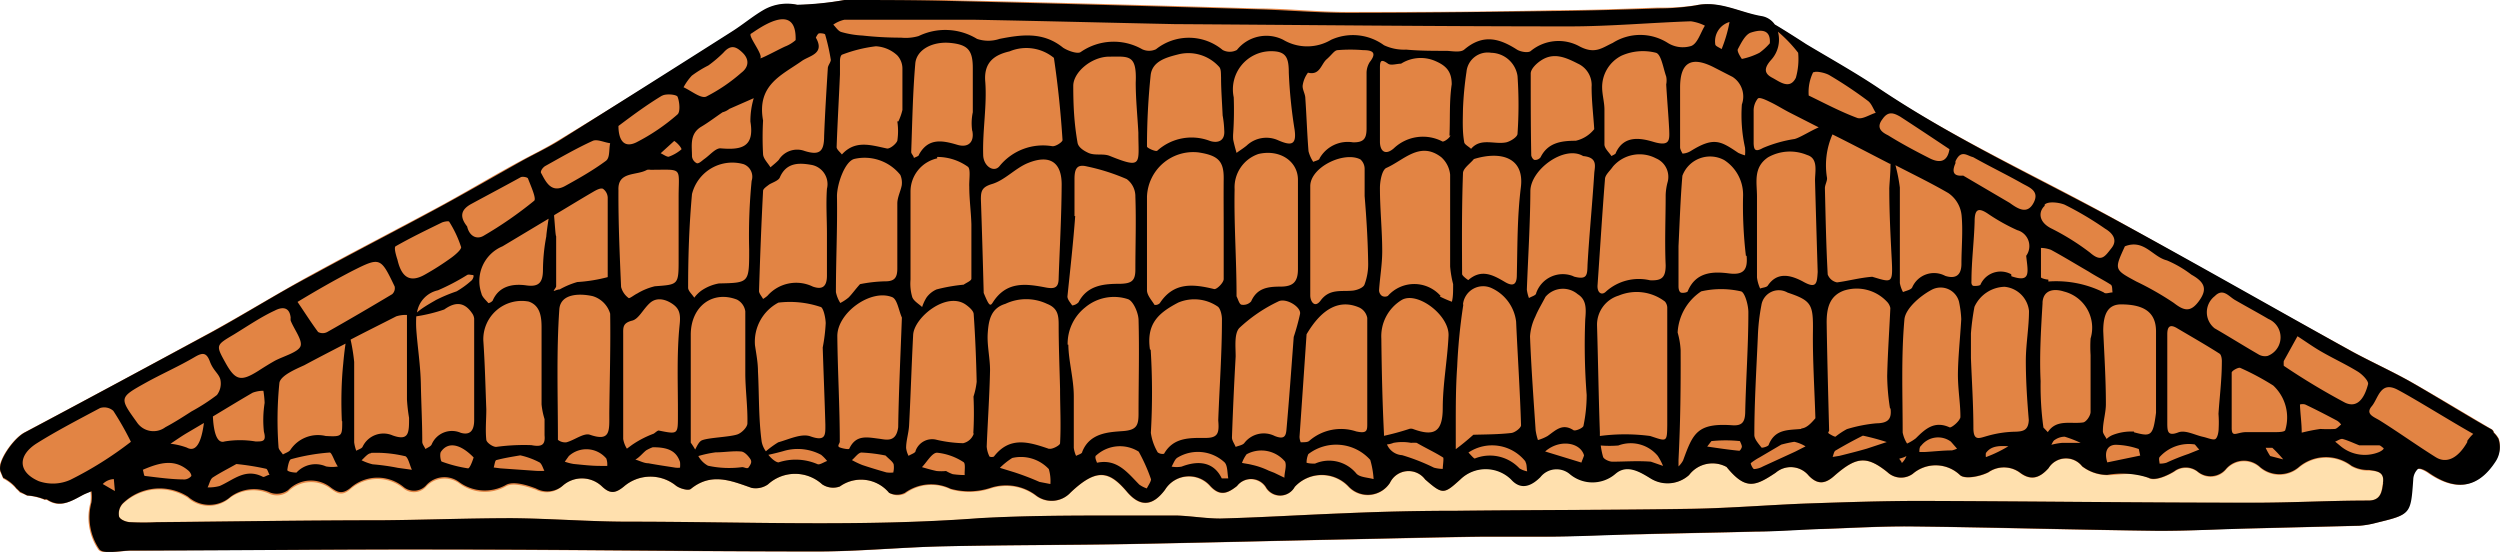 <svg xmlns="http://www.w3.org/2000/svg" viewBox="0 0 142.09 31.37"><defs><style>.cls-1{fill:#e28444;}.cls-2{fill:#ffe0ae;}</style></defs><g id="Layer_2" data-name="Layer 2"><g id="roof-1-front"><path id="fill3" class="cls-1" d="M141.8,26.22c-1,1.55-2.27,1.73-3.82.65-.18-.12-.47-.27-.61-.2a.79.79,0,0,0-.27.59c-.14,2-.13,2-2.08,2.46a5.3,5.3,0,0,1-1,.17l-6.08.15c-1.77,0-3.55.16-5.33.13-4.66-.05-9.31-.18-14-.25-1.68,0-3.37.09-5,.15-1.29,0-2.58.12-3.87.15-2.17.06-4.35.1-6.52.15-1.81,0-3.62.11-5.43.14-1.25,0-2.48,0-3.73,0l-7,.14c-4.32.09-8.64.2-13,.28-3.49.06-7,.05-10.47.12-2.4.06-4.81.3-7.21.3-7,0-14.08-.1-21.11-.11-5.82,0-11.62,0-17.43.06H7.48c-.66,0-1.65.25-1.89-.06a3.24,3.24,0,0,1-.45-2.67,2.66,2.66,0,0,0,0-.63,4.27,4.27,0,0,0-.53.24c-.62.34-1.23.71-1.95.23,0,0-.07,0-.13,0a2.88,2.88,0,0,0-1-.24l-.18-.09L1.13,28a1.25,1.25,0,0,0-.23-.23s0-.06-.06-.08a2.41,2.41,0,0,0-.66-.49L0,26.78c-.2-.5.72-1.85,1.38-2.2C5,22.67,8.52,20.77,12.06,18.84c1.9-1.05,3.74-2.18,5.63-3.22,2.39-1.31,4.82-2.56,7.22-3.85C26.48,10.92,28,10,29.6,9.14c.72-.39,1.47-.75,2.16-1.18q4.95-3,9.85-6.14c.64-.39,1.22-.89,1.87-1.26A2.67,2.67,0,0,1,45.34.29,18,18,0,0,0,48,0c1.92,0,3.85,0,5.77,0q8.86.21,17.72.48c1.7,0,3.39.2,5.09.2,3.88,0,7.77,0,11.66-.1,2,0,4-.08,6-.15A12.67,12.67,0,0,0,96.38.3c1.35-.26,2.53.42,3.78.66a1.12,1.12,0,0,1,.71.45c.54.32,1.7,1.07,1.79,1.13,1.37.82,2.77,1.61,4.1,2.49,4.34,2.89,9.09,5,13.64,7.54s8.88,5,13.32,7.42c1,.54,2,1,3,1.54s4,2.34,4.92,2.88a.3.3,0,0,1,.12.18,1.41,1.41,0,0,1,.27.35A1.5,1.5,0,0,1,141.8,26.22Z"/><path id="fill2" class="cls-2" d="M135.43,27.45c-.07.5-.12,1-.83,1-2.24,0-4.47.13-6.71.13-6.24,0-12.48-.09-18.73-.11-2.09,0-4.19.07-6.28.14s-4.48.27-6.72.3c-4.45.08-8.89.08-13.34.12q-3.18,0-6.38.14c-2.36.09-4.72.23-7.09.31-.83,0-1.65-.16-2.48-.18-1.06,0-2.1,0-3.15,0-2.7,0-5.4,0-8.08.16-6.65.49-13.29.19-19.93.19-2.2,0-4.4-.18-6.61-.19-2.48,0-5,.09-7.44.11-4.25,0-8.51.07-12.75.1a12.65,12.65,0,0,1-1.51,0c-.23,0-.58-.14-.63-.31a.83.83,0,0,1,.2-.71,3,3,0,0,1,3.7-.36,1.81,1.81,0,0,0,2.41,0,2.24,2.24,0,0,1,2.29-.2,1.07,1.07,0,0,0,1-.14,1.84,1.84,0,0,1,2.45-.15c.39.28.65.39,1.1,0a2.32,2.32,0,0,1,3-.05.93.93,0,0,0,1.32-.11,1.42,1.42,0,0,1,1.87-.16,2.44,2.44,0,0,0,2.65.16c.4-.23,1.17,0,1.71.2A1.33,1.33,0,0,0,32,27.59a1.64,1.64,0,0,1,2.22.07c.46.42.75.38,1.23,0a2.3,2.3,0,0,1,2.93-.08c.21.18.73.33.89.21,1.15-.95,2.28-.47,3.45-.06a1.21,1.21,0,0,0,.93-.2,2.29,2.29,0,0,1,3.09,0,1.1,1.1,0,0,0,1,.12,2.07,2.07,0,0,1,2.8.36.94.94,0,0,0,.9.05,2.5,2.5,0,0,1,2.6-.24,3.9,3.9,0,0,0,2.31-.07,2.83,2.83,0,0,1,2.51.42A1.47,1.47,0,0,0,60.84,28c1.53-1.45,2.23-1.18,3.24,0,.75.86,1.45.76,2.12-.15a1.6,1.6,0,0,1,2.57-.21c.57.61,1,.41,1.52,0a1,1,0,0,1,1.63.05.94.94,0,0,0,1.65,0,2.09,2.09,0,0,1,3.08,0A1.5,1.5,0,0,0,79,27.44a1.18,1.18,0,0,1,2-.19c1,.87,1.07.85,2,0a2.06,2.06,0,0,1,2.88-.05c.6.69,1.24.3,1.67-.13a1.16,1.16,0,0,1,1.65-.18,2,2,0,0,0,2.61,0c.66-.55,1.39-.1,2,.28A1.82,1.82,0,0,0,96,27a1.66,1.66,0,0,1,2.13-.46c1.09,1.33,1.64,1.1,2.79.33a1.31,1.31,0,0,1,1.88.17c.5.52.93.49,1.47,0,1.24-1.08,1.82-1.15,3-.2a1.13,1.13,0,0,0,1.44.1,2,2,0,0,1,2.69.07c.28.26,1.14.08,1.61-.15a1.51,1.51,0,0,1,1.77,0c.67.52,1.17.29,1.64-.24a1.18,1.18,0,0,1,1.93-.1,2.39,2.39,0,0,0,1.42.49c.79,0,1.54-.25,2.36.17.34.18,1-.1,1.44-.36a1.11,1.11,0,0,1,1.33,0,1.13,1.13,0,0,0,1.62-.13,1.34,1.34,0,0,1,1.94-.1,1.7,1.7,0,0,0,2.19,0,2.39,2.39,0,0,1,3-.08,1.94,1.94,0,0,0,1,.24C135.14,26.78,135.53,26.83,135.43,27.45Z"/><path id="fill1" d="M142,24.94a1.41,1.41,0,0,0-.27-.35.29.29,0,0,0-.11-.18c-1-.54-3.9-2.33-4.92-2.88s-2-1-3-1.54c-4.45-2.47-8.87-5-13.32-7.42S111.1,7.92,106.76,5c-1.33-.89-2.73-1.67-4.1-2.49-.09-.06-1.25-.81-1.79-1.12a1.14,1.14,0,0,0-.71-.47C98.9.72,97.73,0,96.37.31a13.57,13.57,0,0,1-2.12.17q-3,.11-6,.15c-3.89.05-7.78.1-11.66.1-1.7,0-3.39-.15-5.09-.2Q62.67.27,53.81.05C51.89,0,50,0,48,0a18,18,0,0,1-2.69.27,2.7,2.7,0,0,0-1.87.27c-.65.37-1.23.87-1.87,1.27Q36.71,4.9,31.77,8c-.7.43-1.45.78-2.17,1.18-1.57.88-3.12,1.78-4.69,2.63-2.4,1.3-4.82,2.54-7.21,3.85-1.9,1-3.75,2.17-5.65,3.21C8.52,20.77,5,22.67,1.41,24.58c-.66.35-1.58,1.7-1.38,2.2l.15.37a2.41,2.41,0,0,1,.66.49l.06.08.24.23.23.12.18.09a3.26,3.26,0,0,1,1,.23.15.15,0,0,1,.13,0c.73.48,1.33.12,2-.24.16-.09.35-.15.52-.23a2.22,2.22,0,0,1,0,.63,3.24,3.24,0,0,0,.45,2.67c.24.31,1.24.06,1.89.07h.36c5.81,0,11.63-.08,17.44-.06,7,0,14.07.11,21.11.11,2.4,0,4.81-.24,7.21-.29,3.49-.08,7-.07,10.47-.13,4.32-.08,8.64-.19,13-.28,2.33-.05,4.65-.11,7-.14,1.24,0,2.49,0,3.73,0,1.81,0,3.62-.1,5.43-.14,2.17-.06,4.35-.09,6.52-.15,1.29,0,2.58-.11,3.87-.15,1.68-.06,3.37-.16,5-.14,4.66.05,9.32.19,14,.25,1.78,0,3.56-.09,5.34-.14l6.06-.15a5.15,5.15,0,0,0,1-.17c1.95-.48,1.94-.48,2.08-2.46a.87.87,0,0,1,.27-.6c.14-.06.43.09.6.21,1.56,1.09,2.83.9,3.83-.66A1.47,1.47,0,0,0,142,24.94ZM129.8,20.52l.78-1.41c.45.29.88.6,1.33.86.69.4,1.41.73,2.08,1.14.27.16.65.55.6.73-.16.62-.52,1.41-1.3,1.05a38.88,38.88,0,0,1-3.49-2.1A1.76,1.76,0,0,1,129.8,20.52Zm3.26,3.61c-.12.09-.23.23-.35.25a7.66,7.66,0,0,1-.83,0c-.47.07-.77.14-1.06.21,0-.53-.08-1.06-.1-1.6a.52.52,0,0,1,.3,0c.61.29,1.21.6,1.81.92A.79.79,0,0,1,133.06,24.13Zm-3.72.43c-.56,0-1.12,0-1.67,0s-.84.36-.83-.27c0-1,0-2.08,0-3.11,0-.11.39-.32.49-.27a14.71,14.71,0,0,1,1.87,1,2.48,2.48,0,0,1,.69,2.52C129.88,24.55,129.54,24.56,129.34,24.56Zm.43,1.55-.74-.19a3.54,3.54,0,0,1-.26-.47c.13,0,.3,0,.38,0A7.52,7.52,0,0,1,129.77,26.11Zm-3.89-9.28c.46-.47.78,0,1.13.21.64.37,1.29.72,1.92,1.09a1.13,1.13,0,0,1-.05,2.1.72.72,0,0,1-.52-.09c-.83-.48-1.66-1-2.49-1.48A1.16,1.16,0,0,1,125.88,16.83Zm.22,7.51c0,.23-.07.56-.2.62s-.45-.08-.68-.13c-.47-.1-1-.4-1.4-.26-.61.24-.63-.05-.64-.44,0-1.71,0-3.42,0-5.13,0-.41.13-.6.55-.35.81.48,1.62.94,2.42,1.45.1.06.14.31.13.48,0,1-.13,2-.19,2.94A6.29,6.29,0,0,1,126.1,24.34ZM125,25.55l-.62.25a12.4,12.4,0,0,0-1.25.5,1.27,1.27,0,0,1-.39.05c0-.12-.06-.27,0-.37a2.24,2.24,0,0,1,2-.72C124.8,25.31,124.89,25.45,125,25.55ZM120.77,14c1.09-.43,1.57.6,2.39.8a6.36,6.36,0,0,1,1.39.81c.77.43.92.83.43,1.5s-.86.55-1.44.1A17.11,17.11,0,0,0,121.42,16C120.16,15.32,120.16,15.33,120.77,14Zm.52,10.53a2.89,2.89,0,0,0-1.23.2,1.12,1.12,0,0,0-.33.22c-.07-.15-.22-.31-.21-.46,0-.53.18-1.05.17-1.57,0-1.37-.09-2.74-.15-4.11,0-1,.29-1.5,1-1.51,1.35,0,2,.47,2,1.54l0,4.62C122.37,24.79,122.26,24.83,121.29,24.57Zm.36,1.36-1.88.39c-.19-.59,0-1,.49-1a4.26,4.26,0,0,1,1.3.24S121.62,25.8,121.65,25.93Zm-5.23-10c-.14,0-.42-.08-.42-.13,0-.55,0-1.11,0-1.67a1.75,1.75,0,0,1,.57.11c.72.39,1.42.82,2.13,1.23.49.31.9.51,1.27.75.1.07.07.29.1.44-.17,0-.4.11-.5,0A6.05,6.05,0,0,0,116.42,16Zm-.21-4.26c.19-.2.8-.13,1.13,0A18.31,18.31,0,0,1,119.65,13c.39.23.74.62.36,1.1s-.57.83-1.22.26a13.69,13.69,0,0,0-2.23-1.39C115.82,12.58,115.88,12,116.21,11.7Zm-.12,5.54c.06-.71.67-.78,1.22-.6a2.12,2.12,0,0,1,1.51,2.67,7.38,7.38,0,0,0,0,.94c0,1.08,0,2.16,0,3.23,0,.22-.25.58-.43.6-.71.1-1.51-.2-2,.55l-.25-.26a17.37,17.37,0,0,1-.16-2.64C115.91,20.23,116,18.73,116.09,17.24Zm2.31,8-.82,0h-.37a3.79,3.79,0,0,0-.62.11c.06-.1.11-.24.2-.28a1,1,0,0,1,.56-.18A7,7,0,0,1,118.4,25.24Zm-7.26-16c.32-.7.67-.31,1-.24,1,.56,1.92,1,2.8,1.5.39.22,1,.42.64,1.1s-.89.34-1.36,0l-2.64-1.55C111.3,10,110.82,10,111.14,9.28Zm4.17,14.62c0,.72-.35.74-.9.75a6.18,6.18,0,0,0-1.47.24c-.44.12-.77.31-.78-.43,0-1.34-.09-2.69-.14-4,0-.47,0-.93,0-1.4a14,14,0,0,1,.2-1.51,1.94,1.94,0,0,1,1.71-1.14,1.54,1.54,0,0,1,1.39,1.37c0,.95-.18,1.9-.18,2.84C115.14,21.69,115.22,22.8,115.31,23.9Zm-1,1.47a7.18,7.18,0,0,1-1.44.72.86.86,0,0,1,0-.23C113.19,25.29,113.74,25.34,114.28,25.37Zm0-9.67a1.25,1.25,0,0,0-1.74.57c0,.08-.26.1-.39.09s-.14-.18-.13-.27c0-1.13.15-2.26.18-3.39,0-.71.21-.82.79-.42a10.9,10.9,0,0,0,1.63.91.94.94,0,0,1,.51,1.46C115.26,15.47,115.45,16.09,114.32,15.7Zm-2.83-3.44c.1.94,0,1.9,0,2.84,0,.77-.45.84-.92.69a1.35,1.35,0,0,0-1.88.66c-.08.14-.34.18-.52.26a1.73,1.73,0,0,1-.18-.51c0-1.81,0-3.62,0-5.43a9.46,9.46,0,0,0-.25-1.27c1,.52,2,1,3,1.58A1.74,1.74,0,0,1,111.49,12.26Zm-.07,11.56c0,.21-.5.62-.6.58-.86-.39-1.38.08-1.92.62a2.45,2.45,0,0,1-.5.3,1.84,1.84,0,0,1-.25-.63c0-2.14-.09-4.3.1-6.43.06-.61.88-1.32,1.53-1.67a1.08,1.08,0,0,1,1.57.66,5.92,5.92,0,0,1,.13,1c-.07,1.17-.18,2.15-.19,3.13C111.28,22.22,111.44,23,111.42,23.82Zm-.18,1.79a1.66,1.66,0,0,1-.29.1c-.51,0-1,.06-1.54.09l-.31,0c0-.13,0-.29.11-.37a1.22,1.22,0,0,1,1.68-.22Zm-2.83.27a1.11,1.11,0,0,1-.31.55c0-.09-.16-.24-.14-.25S108.26,26,108.41,25.88ZM107,6.76c.32-.46.63-.34,1-.13.94.61,1.87,1.23,2.8,1.85-.12.76-.59.78-1.1.53-.81-.41-1.62-.84-2.39-1.32C106.94,7.51,106.61,7.26,107,6.76Zm.45,2.55c0,.58-.08,1.29-.07,1.47,0,1.32.07,2.64.14,4s0,1.28-1.11.95c-.74.06-1.37.24-2,.32a.71.71,0,0,1-.53-.45c-.09-1.63-.12-3.27-.16-4.9,0-.2.14-.41.12-.59a4.35,4.35,0,0,1,.31-2.47C105.2,8.16,106.3,8.74,107.41,9.31Zm0,13.9c.08.63-.16.84-.81.85a8.23,8.23,0,0,0-1.67.33,4.25,4.25,0,0,0-.65.43c-.07,0-.25-.1-.36-.17s0-.12,0-.18c-.05-2-.11-4.09-.14-6.14,0-.8.15-1.52,1-1.82a2.36,2.36,0,0,1,2.42.63.72.72,0,0,1,.2.37c-.06,1.29-.15,2.58-.18,3.86A12.57,12.57,0,0,0,107.42,23.21Zm-.2,1.91-1.15.38c-.52.15-1,.27-1.56.41l-.38.06c.05-.12.07-.3.16-.36.51-.3,1-.57,1.56-.85A13.73,13.73,0,0,1,107.22,25.12Zm-4.16-21c.06-.1.66,0,.93.18a23.44,23.44,0,0,1,2.14,1.43c.21.15.3.45.45.68-.36.11-.78.4-1.06.29-.94-.35-1.84-.83-2.75-1.27A2.56,2.56,0,0,1,103.06,4.09Zm.28,3.12c-.44.18-1.06.58-1.37.66a7.48,7.48,0,0,0-1.8.51c-.46.26-.51.08-.53-.24,0-.62,0-1.25,0-1.86a1.09,1.09,0,0,1,.24-.71c.09-.09.44.07.66.18.41.19.79.44,1.19.64Zm-1,17.14c-.74.07-1.48,0-1.84.89,0,.1-.38.2-.41.17-.17-.22-.42-.49-.41-.73,0-1.87.12-3.74.2-5.61a11.44,11.44,0,0,1,.2-1.75,1,1,0,0,1,1.49-.72c1.38.46,1.46.68,1.44,2.23s.09,3.27.14,4.91C102.93,24.07,102.67,24.33,102.39,24.35Zm.23,1-.57.29-1.83.84a1.2,1.2,0,0,1-.5.15c-.08,0-.22-.32-.19-.34A3.37,3.37,0,0,1,100,26l1.24-.73a7,7,0,0,1,.74-.16A2.07,2.07,0,0,1,102.62,25.37ZM102.47,16c-.66-.35-1.45-.59-2,.24-.08.1-.29.1-.43.16a2.14,2.14,0,0,1-.18-.63c0-1.54,0-3.08,0-4.61,0-.78-.23-1.64.63-2.22a2.53,2.53,0,0,1,2.22-.13c.67.2.43,1,.45,1.51.05,1.84.1,3.49.15,5.14C103.27,16.08,103.26,16.45,102.47,16ZM101.05,1.8A7.79,7.79,0,0,1,102.2,3a3.89,3.89,0,0,1-.13,1.42c-.35.7-.92.22-1.34,0s-.52-.5-.08-1A1.71,1.71,0,0,0,101.05,1.8Zm-2.28,1c.19-.36.43-.85.75-.95s1.14-.34,1.07.61A3.46,3.46,0,0,1,100,3a3.89,3.89,0,0,1-1,.35S98.71,2.94,98.77,2.8Zm-.32,21.37c-2-.14-2.23.47-2.79,2a1.4,1.4,0,0,1-.26.34v-.37c.11-2.14.13-4.19.12-6.24a4.44,4.44,0,0,0-.17-1,3,3,0,0,1,1.34-2.34,5.07,5.07,0,0,1,2.26,0c.22.05.43.8.42,1.22,0,1.9-.14,3.79-.18,5.69C99.17,24,99,24.21,98.45,24.17ZM99,25.38c0,.09-.11.25-.15.24-.61-.06-1.21-.15-1.82-.24l.24-.31a7.85,7.85,0,0,1,1.62,0C98.9,25.1,99,25.29,99,25.38Zm.27-10.84c.07.77-.15,1.11-1,1s-1.87-.12-2.34,1c0,.08-.28.13-.39.09s-.14-.23-.14-.35c0-.76,0-1.53,0-2.29.07-1.44.11-2.7.22-4A1.68,1.68,0,0,1,98,9.1a2.34,2.34,0,0,1,1.07,2A24.38,24.38,0,0,0,99.23,14.54ZM98.3,1.25a7.9,7.9,0,0,1-.45,1.54c-.13-.09-.36-.17-.36-.27A1.14,1.14,0,0,1,98.3,1.25Zm.17,3.12A1.33,1.33,0,0,1,99,5.94a8.6,8.6,0,0,0,.18,2.45,2.25,2.25,0,0,1,0,.44,2.46,2.46,0,0,1-.38-.14c-1-.67-1.38-.93-2.7-.11a1,1,0,0,1-.47.15s-.14-.23-.14-.35c0-1.14,0-2.27,0-3.41,0-1.42.63-1.79,1.89-1.16ZM48,1.12c1,0,1.95,0,2.93,0,1.45,0,2.89,0,4.34,0,3.82.07,7.65.17,11.47.25,7.6.05,15,.13,22.45.13,2.3,0,4.6-.21,6.91-.29a2.55,2.55,0,0,1,.8.25c-.25.4-.41,1-.77,1.15a1.61,1.61,0,0,1-1.34-.17,2.92,2.92,0,0,0-3.13,0c-.61.28-1,.65-1.86.21A2.48,2.48,0,0,0,87,2.9c-.14.12-.57.05-.78-.08-1-.64-1.93-.91-3,0-.22.18-.69.08-1,.07-.77,0-1.53,0-2.3-.07a2.68,2.68,0,0,1-1.26-.25,3,3,0,0,0-3-.31,2.67,2.67,0,0,1-2.73,0,2.14,2.14,0,0,0-2.63.58.85.85,0,0,1-.81,0A3,3,0,0,0,65.7,2.8a.92.92,0,0,1-.78,0,3.28,3.28,0,0,0-3.5.16c-.17.12-.71-.06-1-.25-1.12-.91-2.34-.75-3.61-.5a2,2,0,0,1-1.28,0,3.47,3.47,0,0,0-3.32-.16,2.64,2.64,0,0,1-1,.09q-1.1,0-2.19-.12a5.28,5.28,0,0,1-1.2-.2c-.18-.05-.31-.27-.46-.42A1.8,1.8,0,0,1,48,1.12ZM93.79,24.78a10.9,10.9,0,0,0-2.86,0c0-.07,0-.14,0-.21-.07-2-.1-4-.16-6.05A1.73,1.73,0,0,1,92,16.8a2.65,2.65,0,0,1,2.63.34.57.57,0,0,1,.13.4c0,2.2,0,4.41,0,6.61C94.75,25.16,94.73,25.09,93.79,24.78Zm.73,1.7-.69-.24c-.79-.06-1.49,0-2.19,0-.19,0-.5-.15-.53-.28a4.53,4.53,0,0,1-.13-.64,6.16,6.16,0,0,0,1,0,2,2,0,0,1,2.24.59A3.42,3.42,0,0,1,94.52,26.48Zm.25-16.09a3.28,3.28,0,0,0-.1.69c0,1.32-.06,2.65,0,4,0,.71-.24.88-.89.85a2.79,2.79,0,0,0-2.49.63c-.26.27-.53.07-.49-.37.14-2,.26-4,.42-6,0-.25.29-.48.45-.72A2,2,0,0,1,94.12,9,1.14,1.14,0,0,1,94.77,10.39ZM94,8.07c-.67-.2-1.68-.44-2.16.61,0,.08-.16.13-.25.19-.14-.21-.38-.42-.4-.64,0-.67,0-1.34,0-2,0-.41-.12-.81-.13-1.22a2,2,0,0,1,1.11-1.85A3,3,0,0,1,94.12,3c.3.09.41.87.58,1.35a1.14,1.14,0,0,1,0,.45c.06,1,.13,1.78.17,2.57C94.89,7.94,94.93,8.34,94,8.07ZM90,24.19c0,.13-.47.33-.57.26-.63-.41-1,0-1.47.33a2.45,2.45,0,0,1-.55.23,3.39,3.39,0,0,1-.13-.55c-.12-1.78-.25-3.56-.32-5.34A3,3,0,0,1,87.26,18c.16-.39.39-.76.58-1.13a1.3,1.3,0,0,1,1.83-.15c.48.3.49.77.43,1.42a36.55,36.55,0,0,0,.08,4.31A8.63,8.63,0,0,1,90,24.19Zm-.09,2.11-2.09-.64c.82-.72,2-.52,2.21.22C90,26,89.92,26.16,89.88,26.3Zm-.46-10.59a1.6,1.6,0,0,0-2.14.95c0,.13-.27.19-.41.28a2.11,2.11,0,0,1-.12-.48c.07-1.86.19-3.72.2-5.59,0-1.23,1.94-2.64,3-2,.87.08.65.62.63,1-.11,1.72-.28,3.43-.38,5.15C90.21,15.61,90.24,15.94,89.42,15.71ZM83.15,9.85c0-.28.4-.54.62-.81,1.52-.47,2.88-.1,2.67,1.6s-.19,3.3-.23,5c0,.59-.26.63-.67.39-.69-.41-1.35-.76-2.09-.11,0,0-.35-.23-.35-.35C83.09,13.64,83.08,11.74,83.15,9.85Zm0-3.66a19.21,19.21,0,0,1,.2-2.11A1.21,1.21,0,0,1,84.75,3a1.55,1.55,0,0,1,1.5,1.32,23.94,23.94,0,0,1,0,3.28c0,.18-.39.43-.64.49-.67.14-1.45-.28-2,.37-.13-.13-.38-.25-.39-.38C83.11,7.47,83.14,6.83,83.15,6.19Zm0,11.12a1.15,1.15,0,0,1,1.66-.92,2.41,2.41,0,0,1,1.36,1.89c.09,2,.22,3.92.28,5.89,0,.15-.35.42-.56.44-.71.08-1.43.08-2.15.1-.38.34-.68.58-1,.82V24.21c0-1.12,0-2.24.08-3.36A32.09,32.09,0,0,1,83.17,17.31Zm3.54,8.93c.1.14.07.37.11.55a1.3,1.3,0,0,1-.44-.17,2.3,2.3,0,0,0-2.54-.56c-.06,0-.24-.22-.36-.34A2.42,2.42,0,0,1,86.71,26.24ZM87,4.18c0-.26.32-.57.58-.74.73-.49,1.42-.17,2.11.18a1.34,1.34,0,0,1,.77,1.32c0,.8.1,1.6.15,2.4A1.87,1.87,0,0,1,89.56,8c-.83,0-1.59.11-2,.94a.39.39,0,0,1-.33.15c-.09,0-.2-.18-.2-.28C87,7.23,87,5.7,87,4.18Zm-5,19c0,1.4-.51,1.63-1.67,1.21a.36.36,0,0,0-.27,0,14.45,14.45,0,0,1-1.4.38s0-.07,0-.11c-.09-1.8-.13-3.61-.15-5.41a2.41,2.41,0,0,1,1.14-2.19c.87-.54,2.71.83,2.68,2C82.27,20.44,82,21.82,82,23.21Zm0,3.47a2,2,0,0,1-.5-.07,11.51,11.51,0,0,0-1.81-.71,1,1,0,0,1-.86-.61,1.3,1.3,0,0,0,.37-.09,2.74,2.74,0,0,1,1,0,1.77,1.77,0,0,1,.32,0c.57.33,1.06.55,1.51.84C82.06,26.13,82,26.47,82,26.68Zm-.12-9.83a2,2,0,0,0-3,0,.36.36,0,0,1-.33,0,.4.4,0,0,1-.17-.32c.05-.74.18-1.48.18-2.22,0-1.19-.13-2.39-.13-3.59,0-.39.11-1,.35-1.14,1-.43,1.91-1.55,3.13-.62a1.53,1.53,0,0,1,.51,1c0,1.73,0,3.48,0,5.22a6,6,0,0,0,.17,1c0,.45,0,.72-.07,1A6.73,6.73,0,0,1,81.83,16.85Zm.55-9.13c0,.13-.36.39-.45.35a2.4,2.4,0,0,0-2.76.39c-.48.42-.79.17-.79-.38,0-1.4,0-2.8,0-4.21,0-.41.08-.49.46-.22.17.12.49,0,.74,0a2.09,2.09,0,0,1,1.88-.18c.63.26,1,.57,1,1.35C82.36,5.81,82.43,6.77,82.38,7.72ZM72.45,24.78a1.39,1.39,0,0,0-1.72.39c-.09.13-.33.16-.5.23-.07-.18-.22-.37-.21-.55q.08-2.3.21-4.59c0-.55-.09-1.3.21-1.62a8.65,8.65,0,0,1,2.2-1.5c.43-.24,1.32.3,1.25.7a12.77,12.77,0,0,1-.36,1.31c-.14,1.87-.26,3.55-.41,5.24C73.09,24.78,73,25,72.45,24.78ZM73,27.15l-.58-.28-.31-.12a4.33,4.33,0,0,0-.95-.33c-.19-.05-.38-.07-.57-.11a1.91,1.91,0,0,1,.26-.49,1.75,1.75,0,0,1,2.19.42C73.14,26.49,73,26.84,73,27.15ZM70.12,5.53a2.17,2.17,0,0,1,2.13-2.62c.85,0,1,.37,1,1.22a27.36,27.36,0,0,0,.33,3.24c.13.92-.24.9-.92.61a1.63,1.63,0,0,0-1.8.29c-.18.15-.39.28-.58.42-.07-.25-.14-.5-.19-.75a2.28,2.28,0,0,1,0-.37A19.73,19.73,0,0,0,70.12,5.53Zm3.65,4.69c0,1.69,0,3.38,0,5.07,0,.73-.27,1-1,1s-1.33.09-1.66.84a.59.59,0,0,1-.53.19c-.14,0-.21-.31-.3-.48,0,0,0-.06,0-.09,0-2-.15-4-.11-6a2,2,0,0,1,1.36-2C72.75,8.47,73.77,9.17,73.77,10.22ZM74.26,19c.89-1.51,1.9-2,3-1.52a.82.82,0,0,1,.45.59c0,2,0,4,0,6,0,.39,0,.59-.63.45a2.75,2.75,0,0,0-2.66.53c-.1.1-.32.08-.49.09a.79.79,0,0,1-.07-.32C74,22.83,74.13,20.9,74.26,19Zm3.5-4.1a3.28,3.28,0,0,1-.21,1.28c-.07.18-.44.32-.69.34-.64.06-1.3-.12-1.8.56-.34.46-.59.05-.59-.29,0-2.07,0-4.15,0-6.21,0-1.08,1.92-2,2.85-1.52a.72.72,0,0,1,.24.53c0,.51,0,1,0,1.55C77.67,12.48,77.74,13.67,77.76,14.87ZM77.67,4.11c0,1.06,0,2.13,0,3.19,0,.58-.16.8-.77.79A1.84,1.84,0,0,0,75,9c0,.1-.24.14-.36.2a1.93,1.93,0,0,1-.27-.61c-.08-1-.11-2-.18-3,0-.25-.18-.51-.15-.74a1.59,1.59,0,0,1,.3-.72c.68.17.74-.48,1.06-.76s.43-.5.62-.52a8.9,8.9,0,0,1,1.46,0c.5,0,.81.12.37.68A1.19,1.19,0,0,0,77.67,4.11Zm-3.31,21.7a2.6,2.6,0,0,1,3.52.33,5,5,0,0,1,.19,1.09c-.36-.1-.82-.1-1-.34a2,2,0,0,0-2.33-.54c-.14,0-.32,0-.48-.05A1.22,1.22,0,0,1,74.36,25.81Zm-9-5.94c-.22-1.5.52-2.1,1.6-2.67a2.35,2.35,0,0,1,2.23.21c.17.09.27.51.26.78,0,1.9-.14,3.8-.21,5.7.06.71,0,1-.72,1-.88,0-1.82-.05-2.36.9a.45.45,0,0,1-.36-.08,3,3,0,0,1-.39-1.11A39.56,39.56,0,0,0,65.4,19.87Zm-4.68-.28a2.64,2.64,0,0,1,1-2.12A2.55,2.55,0,0,1,64.1,17c.3.09.59.75.61,1.16.05,1.78,0,3.56,0,5.34,0,.66-.09.94-.87,1s-1.9.08-2.33,1.18c0,.11-.23.16-.35.23a1.59,1.59,0,0,1-.13-.46c0-1,0-1.95,0-2.93S60.73,20.51,60.72,19.59Zm.39-7.31c0-.82,0-1.46,0-2.1s.17-.85.71-.72a11.67,11.67,0,0,1,2.26.72,1.22,1.22,0,0,1,.49,1c.05,1.38,0,2.76,0,4.15,0,.65-.24.78-.85.8-.91,0-1.87.06-2.38,1.05a.58.58,0,0,1-.36.18c-.11-.16-.28-.35-.27-.52C60.83,15.29,61,13.79,61.11,12.28ZM61,4.88c0-.76,1-1.63,2-1.66,1.15,0,1.62-.16,1.55,1.48,0,.94.1,1.89.15,2.84,0,1.77.28,2.09-1.63,1.32-.37-.15-.84,0-1.21-.17s-.59-.37-.62-.6C61.05,7,61,6,61,4.88Zm1.31,21a2,2,0,0,1,2.41-.21,9.9,9.9,0,0,1,.7,1.57c0,.13-.15.34-.24.52a1.59,1.59,0,0,1-.43-.22c-.67-.68-1.26-1.48-2.4-1.24C62.3,26.17,62.22,26,62.28,25.9ZM68.1,8.66c1.14.17,1.46.5,1.45,1.49s0,1.91,0,2.87,0,1.9,0,2.84c0,.21-.4.6-.54.57-1.19-.29-2.3-.41-3.09.8a.36.36,0,0,1-.3.1c-.16-.26-.42-.54-.43-.82,0-1.78,0-3.56,0-5.34A2.63,2.63,0,0,1,68.1,8.66Zm-2.91-.33a39.48,39.48,0,0,1,.21-4.07c.1-.79.9-1,1.57-1.17a2.35,2.35,0,0,1,2.33.72c.11.13.09.39.1.59,0,.72.06,1.44.09,2.16a5.77,5.77,0,0,1,.09.83c.06.64-.38.76-.81.62a2.91,2.91,0,0,0-3,.56C65.68,8.63,65.19,8.41,65.19,8.33ZM66.94,26a2.23,2.23,0,0,1,2.66.28c.18.19.15.6.21.91h-.37c-.43-.9-1.27-1.06-2.28-.67a1.57,1.57,0,0,1-.57,0C66.7,26.33,66.78,26.08,66.94,26Zm-7.32-.49c-1.14-.39-2.23-.73-3.13.44a.34.34,0,0,1-.25,0,1.53,1.53,0,0,1-.16-.57c.06-1.45.16-2.9.19-4.34,0-.71-.18-1.42-.13-2.12s.17-1.4,1-1.65a2.77,2.77,0,0,1,2.37,0c.61.24.66.65.66,1.2,0,1.21.05,2.42.08,3.64,0,1,.06,2.05,0,3.08C60.26,25.31,59.78,25.56,59.62,25.5Zm.08,2-.62-.12a15.2,15.2,0,0,0-1.44-.55l-.81-.25a4.1,4.1,0,0,1,.7-.56,2.17,2.17,0,0,1,2.08.63A2.37,2.37,0,0,1,59.7,27.51Zm.47-11.71c0,.53-.2.64-.73.54-1.1-.21-2.22-.38-3,.83-.16.26-.22.23-.53-.52-.05-1.9-.1-3.62-.16-5.33,0-.46.06-.69.63-.86.74-.22,1.33-.91,2.06-1.2,1.27-.51,1.93,0,1.9,1.31C60.33,12.31,60.23,14.06,60.17,15.8ZM56,4.66c-.11-1.18.6-1.56,1.38-1.74a2.47,2.47,0,0,1,2.52.37c.24,1.62.39,3.14.49,4.67,0,.11-.38.37-.58.35a3.18,3.18,0,0,0-3,1.13c-.32.4-.93,0-.93-.65C55.84,7.41,56.1,6,56,4.66Zm-.66,20a.83.83,0,0,1-.6.53A7.45,7.45,0,0,1,53.25,25a1,1,0,0,0-1.21.62c0,.13-.26.19-.4.29a1.3,1.3,0,0,1-.14-.45c0-.43.15-.86.17-1.3.09-1.71.14-3.42.23-5.13.06-1,1.91-2.49,3-1.71.18.13.43.34.44.53.09,1.28.14,2.57.17,3.85a4.2,4.2,0,0,1-.18.84A19.84,19.84,0,0,1,55.32,24.61ZM54.83,27a5.06,5.06,0,0,1-.68-.05,2.18,2.18,0,0,1-.38-.18,2.71,2.71,0,0,1-.54,0c-.28-.06-.56-.14-.83-.22.28-.29.57-.82.86-.82a3.37,3.37,0,0,1,1.51.54C54.89,26.36,54.81,26.78,54.83,27Zm.43-19.58c.13.64-.21,1-.85.81-.84-.25-1.65-.41-2.18.56,0,.09-.19.13-.29.19,0-.12-.16-.24-.15-.35.06-1.68.09-3.37.23-5,.06-.82,1-1.29,2-1.19s1.28.42,1.27,1.48V6.38A3,3,0,0,0,55.26,7.46Zm-2,1.5A3,3,0,0,1,55,9.47c.19.12.07.75.09,1.15,0,.71.1,1.42.12,2.13,0,1,0,2.06,0,3.09,0,.12-.29.23-.44.34a9.66,9.66,0,0,0-1.54.27,1.39,1.39,0,0,0-.57.46,2.42,2.42,0,0,0-.25.54c-.19-.18-.47-.33-.56-.56a2.7,2.7,0,0,1-.1-1c0-1.68,0-3.36,0-5A1.93,1.93,0,0,1,53.27,9ZM50,24.94c-.68-.08-1.34-.27-1.73.56,0,.06-.36,0-.54-.07s0-.22,0-.33c0-2-.12-4-.14-6,0-1.32,1.9-2.7,3.12-2.21.29.12.37.76.55,1.16-.08,2.2-.18,4.21-.21,6.23C50.94,25.14,50.4,25,50,24.94Zm.81,1.91a1.54,1.54,0,0,1-.43,0c-.46-.13-.92-.27-1.37-.42a5.34,5.34,0,0,1-.59-.28c.18-.15.36-.42.54-.43a9,9,0,0,1,1.37.17c.22.22.39.33.46.49A1.15,1.15,0,0,1,50.77,26.85ZM51,11.57c0,1.23,0,2.46,0,3.69,0,.55-.18.74-.73.73a8.23,8.23,0,0,0-1.39.16c-.28.31-.45.56-.65.76a2.55,2.55,0,0,1-.47.31,1.8,1.8,0,0,1-.25-.62c0-1.82.09-3.64.06-5.45,0-.68.45-2,1-2.12a2.6,2.6,0,0,1,2.6.91,1.11,1.11,0,0,1,.08.6C51.18,10.89,51,11.22,51,11.57Zm0-4.67A3.66,3.66,0,0,1,51,8c-.08.2-.43.47-.59.44-.91-.19-1.8-.5-2.56.34-.11-.14-.3-.29-.3-.42.05-1.38.13-2.76.19-4.14,0-.25,0-.49,0-.73s.06-.37.14-.39a8,8,0,0,1,1.9-.47A1.94,1.94,0,0,1,51,3.15a1.11,1.11,0,0,1,.29.77c0,.78,0,1.55,0,2.33A3.16,3.16,0,0,1,51.06,6.9ZM45.58,3.46c.43-.3,1.32-.4.79-1.32,0,0,.1-.22.17-.24s.35,0,.36.07a11.8,11.8,0,0,1,.32,1.43c0,.14-.16.31-.17.47-.08,1.29-.16,2.57-.21,3.86,0,.88-.25,1.12-1.11.85a1.23,1.23,0,0,0-1.47.51c-.14.15-.31.28-.47.42-.15-.25-.4-.48-.42-.74a17.55,17.55,0,0,1,0-1.92C43,4.82,44.44,4.27,45.58,3.46Zm1.33,20.66c0,.57.05,1-.85.68-.51-.18-1.22.17-1.83.34a5.37,5.37,0,0,0-.7.51,1.36,1.36,0,0,1-.24-.55c-.18-1.33-.14-2.69-.21-4,0-.49-.1-1-.17-1.48a2.51,2.51,0,0,1,1.33-2.42,5.46,5.46,0,0,1,2.38.24c.17,0,.3.6.31.92a9.59,9.59,0,0,1-.17,1.39C46.81,21.3,46.87,22.71,46.91,24.12Zm-2.39,1.52a2.82,2.82,0,0,1,2.15.21,2.27,2.27,0,0,1,.34.35c-.19.07-.44.24-.55.18a3.12,3.12,0,0,0-2.21-.1c-.13,0-.37-.17-.58-.43C44,25.78,44.42,25.67,44.52,25.64ZM47,13.29c0,.92,0,1.65,0,2.38s-.37.77-.8.62a2.17,2.17,0,0,0-2.58.52,1.6,1.6,0,0,1-.25.18c-.08-.15-.23-.31-.23-.45.06-1.9.13-3.79.23-5.69,0-.12.2-.25.33-.35s.54-.22.62-.41c.37-.87,1.11-.84,1.79-.72A1.11,1.11,0,0,1,47,10.73C46.94,11.58,47,12.44,47,13.29ZM42.69,1.91c.2-.1,2.6-2,2.53.37a2,2,0,0,1-.54.34c-.24.09-1.22.63-1.47.7C43.4,3.11,42.46,2,42.69,1.91Zm-.21,22.15c0,.22-.33.55-.57.63-.44.15-1.62.18-2,.33-.17.06-.28.3-.4.53a3.73,3.73,0,0,0-.25-.39c0-2.17,0-4.15,0-6.13,0-1.62,1.24-2.54,2.63-2a.9.9,0,0,1,.47.66c0,1.19,0,2.4,0,3.6C42.37,22.22,42.5,23.14,42.48,24.06Zm-1.81,1.65c.48,0,1-.09,1.43-.05.2,0,.41.23.54.42s0,.34-.08.47-.24,0-.38,0a5.66,5.66,0,0,1-1.94-.08,1.38,1.38,0,0,1-.55-.55A6.53,6.53,0,0,1,40.67,25.71Zm1.91-11.53c0,1.91,0,1.89-1.72,1.93a2.57,2.57,0,0,0-1,.41,1.9,1.9,0,0,0-.4.4c-.12-.19-.36-.39-.35-.58,0-1.77.06-3.54.22-5.31a2.36,2.36,0,0,1,2.93-1.7.76.76,0,0,1,.46.95A31.64,31.64,0,0,0,42.58,14.18Zm.07-7.27c.25,1.48-.54,1.62-1.71,1.52-.28,0-.6.39-.9.6-.14.1-.3.27-.43.25a.49.49,0,0,1-.28-.39c0-.62-.15-1.28.53-1.69.42-.25.81-.55,1.21-.82a1,1,0,0,0,.38-.19l1.39-.61A4.5,4.5,0,0,0,42.65,6.91ZM39.32,4.3a6.41,6.41,0,0,1,.94-.58A7.16,7.16,0,0,0,41.11,3c.42-.48.72-.37,1.1,0s.36.8-.07,1.13a9.68,9.68,0,0,1-2,1.36c-.3.13-.85-.33-1.29-.53A3.17,3.17,0,0,1,39.32,4.3ZM35.94,18.22c.37-.1.61-.65,1-1s.9-.21,1.29.06.46.58.4,1.16c-.18,1.72-.09,3.47-.1,5.2,0,1.05,0,1.05-1.09.83-.08,0-.19.12-.29.18a5.61,5.61,0,0,0-1.13.57c-.14.09-.26.19-.39.28a1.49,1.49,0,0,1-.21-.55c0-1.58,0-3.16,0-4.75,0-.39,0-.79,0-1.19S35.38,18.36,35.94,18.22Zm.78,7.38a2.22,2.22,0,0,1,.38-.18c.81,0,1.33.17,1.55.84a1.65,1.65,0,0,1,0,.32,1.13,1.13,0,0,1-.26,0c-.51-.08-1-.15-1.54-.25-.25,0-.49-.14-.74-.21C36.34,26,36.52,25.76,36.72,25.6ZM38,8.91c-.12,0-.3-.13-.45-.2l.77-.7c.26.17.44.45.41.48A2.32,2.32,0,0,1,38,8.91Zm-.37-3.47c.23-.13.83-.07.88.06.12.3.16.86,0,1A11.43,11.43,0,0,1,36.15,8.1c-.79.37-1-.31-1-.94C36,6.52,36.79,5.94,37.62,5.44Zm-.84,4.21a.54.54,0,0,1,.18,0c1.85,0,1.61-.19,1.6,1.49,0,1.19,0,2.38,0,3.56,0,1.5,0,1.47-1.35,1.57a3.52,3.52,0,0,0-1,.41c-.17.08-.44.3-.49.26a1.13,1.13,0,0,1-.43-.63c-.08-1.83-.16-3.67-.15-5.5C35.1,9.72,36.18,10,36.78,9.65ZM34.63,23.48c0,1,.09,1.64-1.1,1.23-.35-.12-.88.31-1.34.43a.67.67,0,0,1-.48-.14c0-2.47-.09-5,.08-7.42.07-.91,1.17-.91,1.89-.75a1.47,1.47,0,0,1,1,1C34.71,19.7,34.65,21.59,34.63,23.48Zm-.12,3h-.39c-.51,0-1-.06-1.52-.11a2.83,2.83,0,0,1-.5-.13l.23-.32a1.48,1.48,0,0,1,2.13.14A1,1,0,0,1,34.51,26.51Zm-3-14.26c.74-.44,1.47-.89,2.21-1.32.17-.1.41-.23.55-.17a.65.65,0,0,1,.27.5c0,1.51,0,3,0,4.52a8.78,8.78,0,0,1-1.73.28,4.6,4.6,0,0,0-1,.42c-.1,0-.21.05-.31.08s.11-.17.11-.26c0-1,0-1.89,0-2.84C31.57,13.39,31.54,12.78,31.49,12.25ZM31,9.43c.88-.49,1.76-1,2.68-1.42.25-.12.64.08,1,.13-.08.34,0,.82-.24,1-.73.54-1.54,1-2.32,1.43s-1.09-.22-1.35-.71C30.67,9.76,30.85,9.51,31,9.43ZM30.2,25.3a11.82,11.82,0,0,0-2,.1c-.2,0-.54-.24-.56-.4-.06-.57,0-1.15,0-1.73-.05-1.31-.08-2.61-.17-3.92a2.18,2.18,0,0,1,2.58-2.21c.65.22.73.86.73,1.46,0,1.46,0,2.92,0,4.38a4.17,4.17,0,0,0,.17.84c0,.43,0,.67,0,.92C31,25.27,30.81,25.42,30.2,25.3Zm.74,1.46a4,4,0,0,1-.49,0l-2-.14-.39-.05c.05-.15.07-.4.15-.42.45-.12.9-.19,1.36-.27a4.34,4.34,0,0,1,1.11.41C30.81,26.4,30.86,26.61,30.94,26.76Zm-.08-11.44c0,.75-.24,1-.95.9s-1.54,0-1.91.87a.44.44,0,0,1-.24.14c-.15-.18-.36-.35-.4-.56A2.14,2.14,0,0,1,28.56,14l2.62-1.57c-.07.46-.13.91-.13,1A10.52,10.52,0,0,0,30.86,15.32ZM26.77,11.6c.94-.51,1.87-1,2.83-1.53.1-.05.39,0,.41.08.16.42.49,1.14.35,1.26a22.25,22.25,0,0,1-2.89,2c-.39.22-.8,0-.92-.54C26.07,12.27,26.25,11.89,26.77,11.6Zm-.58,13a1.25,1.25,0,0,0-1.66.67c-.06.11-.23.17-.35.25-.06-.14-.18-.27-.18-.41,0-1.09-.06-2.17-.08-3.26s-.19-2.12-.26-3.13a6,6,0,0,1,0-.74,9.2,9.2,0,0,0,1.59-.39c.64-.46,1.15-.42,1.58.21a.63.63,0,0,1,.12.31c0,1.94,0,3.87,0,5.8C26.94,24.47,26.72,24.75,26.19,24.6ZM26.92,26c-.11.34-.24.63-.32.62a7.66,7.66,0,0,1-1.48-.38c-.08,0-.14-.44-.06-.56C25.46,25.09,26.16,25.22,26.92,26ZM23.7,17.76a1.54,1.54,0,0,1,1.19-1.26,12.52,12.52,0,0,0,1.66-.87c.08-.05.21,0,.32,0s0,.27-.08.32a5,5,0,0,1-.84.61,8.72,8.72,0,0,0-1.17.49C24.65,17.13,24,17.48,23.7,17.76ZM22.48,14c.86-.49,1.75-.92,2.63-1.35.13-.06.4-.1.42-.05a6.37,6.37,0,0,1,.68,1.45c0,.15-.35.45-.59.62a15.3,15.3,0,0,1-1.44.92c-.84.49-1.35.22-1.59-.83C22.49,14.46,22.39,14.07,22.48,14Zm-2.55,5.3c.86-.45,1.73-.88,2.59-1.32a1.77,1.77,0,0,1,.61-.08c0,.19,0,.39,0,.58,0,1.41,0,2.82,0,4.22a9.38,9.38,0,0,0,.12,1.05c0,.84,0,1.33-.93,1a1.31,1.31,0,0,0-1.71.64c-.05.11-.24.15-.36.23a2.11,2.11,0,0,1-.12-.48c0-1.52,0-3.05,0-4.57A10.74,10.74,0,0,0,19.93,19.32Zm1.16,6.44a7.09,7.09,0,0,1,1.9.18c.2,0,.29.51.42.78l-.8-.11a12.5,12.5,0,0,0-1.43-.2,3,3,0,0,1-.63-.23C20.73,26,20.91,25.76,21.09,25.76ZM20,15.41c1.61-.81,1.63-.8,2.43.87a.46.46,0,0,1-.14.44c-1.22.73-2.45,1.45-3.69,2.15a.55.55,0,0,1-.52,0c-.41-.55-.78-1.14-1.17-1.71C18,16.5,19,15.93,20,15.41Zm-.55,8.53c0,.86,0,.89-.94.84a1.88,1.88,0,0,0-2,.78c-.08.13-.28.18-.43.27-.09-.14-.25-.28-.25-.43a21,21,0,0,1,.05-3.64c.07-.41.88-.76,1.41-1,.78-.42,1.56-.82,2.35-1.23-.07.46-.12,1-.13,1.12C19.4,21.72,19.38,22.83,19.43,23.94Zm-.23,2.57a2,2,0,0,1-.69,0,1.47,1.47,0,0,0-1.68.35c-.24,0-.53-.07-.52-.15s.08-.57.21-.61a11.54,11.54,0,0,1,2.19-.38C18.86,25.7,19,26.23,19.2,26.51ZM13.31,19c.83-.51,1.55-1,2.31-1.35.4-.21.83-.23.9.4a.86.86,0,0,0,0,.17c.2.51.71,1.15.55,1.48s-.94.54-1.44.8c-.32.18-.64.38-.95.58-1,.63-1.31.54-1.87-.47S12.27,19.62,13.31,19ZM15,24.54c.16.58-.1.55-.48.55a5.38,5.38,0,0,0-1.75,0c-.51.17-.64-.77-.67-1.42.75-.45,1.5-.91,2.26-1.35a1.74,1.74,0,0,1,.61-.11,5.38,5.38,0,0,1,.07.69A6.25,6.25,0,0,0,15,24.54Zm-1.6,1.83a14.37,14.37,0,0,1,1.71.27c.09,0,.14.23.21.35-.13,0-.3.15-.38.11-1-.51-1.67.18-2.45.52a2.25,2.25,0,0,1-.69.08c.1-.19.14-.45.29-.56C12.54,26.85,13,26.62,13.44,26.37ZM8.29,21.75c.92-.51,1.88-.93,2.78-1.46.46-.27.67-.25.86.26s.49.67.59,1a1.08,1.08,0,0,1-.19.9,11.1,11.1,0,0,1-1.44.93c-.56.36-1,.64-1.49.9A1.13,1.13,0,0,1,7.78,24C6.78,22.61,6.76,22.6,8.29,21.75Zm2.33,3.69a4,4,0,0,0-.93-.22c.3-.2.6-.41.9-.59l1-.59C11.49,24.8,11.26,25.79,10.62,25.44Zm.25,1.62a.56.56,0,0,1-.36.19c-.76,0-1.52-.11-2.28-.2-.05,0-.07-.23-.11-.35,1-.43,1.81-.62,2.59.05C10.8,26.82,10.9,27,10.87,27.06ZM4,27.27a2.42,2.42,0,0,1-1.79.08C1,26.83,1,25.88,2.1,25.19s2.37-1.35,3.59-2a.78.78,0,0,1,.75.16,17,17,0,0,1,1,1.76A20.49,20.49,0,0,1,4,27.27Zm1.84.24a.94.94,0,0,1,.63-.28l.06.68Zm129.61-.06c-.07.5-.13,1-.84,1-2.24,0-4.47.13-6.71.12-6.24,0-12.49-.08-18.73-.1-2.09,0-4.19.07-6.28.14s-4.48.27-6.72.31c-4.45.07-8.9.06-13.34.11q-3.19,0-6.37.14c-2.37.09-4.73.24-7.1.3-.82,0-1.65-.14-2.48-.17-1.05,0-2.1,0-3.15,0-2.7,0-5.4,0-8.08.15-6.64.5-13.29.2-19.93.2-2.2,0-4.41-.18-6.61-.2-2.48,0-5,.1-7.44.12-4.25,0-8.51.07-12.76.11a14.76,14.76,0,0,1-1.49,0c-.24,0-.58-.14-.65-.31A.84.84,0,0,1,7,28.59a3,3,0,0,1,3.69-.36,1.82,1.82,0,0,0,2.42,0A2.26,2.26,0,0,1,15.37,28a1.1,1.1,0,0,0,1-.14,1.82,1.82,0,0,1,2.45-.14c.39.28.65.38,1.11,0a2.33,2.33,0,0,1,3-.05.93.93,0,0,0,1.31-.11,1.4,1.4,0,0,1,1.86-.16,2.46,2.46,0,0,0,2.66.16c.41-.23,1.17,0,1.7.2A1.34,1.34,0,0,0,32,27.59a1.65,1.65,0,0,1,2.23.07c.45.42.75.38,1.22,0a2.31,2.31,0,0,1,2.93-.09c.21.19.74.34.88.22,1.17-.95,2.29-.47,3.46-.06a1.22,1.22,0,0,0,.93-.2,2.28,2.28,0,0,1,3.08,0,1.12,1.12,0,0,0,1,.12,2.07,2.07,0,0,1,2.8.36,1,1,0,0,0,.9,0,2.54,2.54,0,0,1,2.6-.23,3.93,3.93,0,0,0,2.32-.07,2.82,2.82,0,0,1,2.5.42,1.46,1.46,0,0,0,2-.14c1.54-1.46,2.24-1.19,3.24,0,.75.85,1.45.75,2.13-.16a1.6,1.6,0,0,1,2.57-.21c.56.61,1,.41,1.52,0a1,1,0,0,1,1.63.05.94.94,0,0,0,1.65,0,2.09,2.09,0,0,1,3.08,0A1.5,1.5,0,0,0,79,27.44a1.17,1.17,0,0,1,2-.19c1,.87,1.06.85,2,0a2.07,2.07,0,0,1,2.88,0c.61.69,1.24.3,1.67-.13a1.17,1.17,0,0,1,1.65-.19,2,2,0,0,0,2.62,0c.65-.56,1.38-.11,2,.27A1.82,1.82,0,0,0,96,27a1.67,1.67,0,0,1,2.13-.46c1.09,1.34,1.63,1.1,2.79.33a1.32,1.32,0,0,1,1.88.16c.5.52.93.49,1.47,0,1.24-1.08,1.82-1.14,3-.2a1.13,1.13,0,0,0,1.44.1,2,2,0,0,1,2.69.07c.28.25,1.14.08,1.61-.16a1.55,1.55,0,0,1,1.77,0c.67.52,1.17.3,1.65-.23a1.16,1.16,0,0,1,1.91-.11,2.37,2.37,0,0,0,1.43.49,4.9,4.9,0,0,1,2.36.17c.34.18,1-.1,1.44-.37a1.09,1.09,0,0,1,1.32,0,1.15,1.15,0,0,0,1.63-.14,1.34,1.34,0,0,1,1.94-.1,1.7,1.7,0,0,0,2.19,0,2.39,2.39,0,0,1,3-.08,1.94,1.94,0,0,0,1,.24C135.14,26.78,135.53,26.83,135.44,27.45Zm-.2-1.77a2.15,2.15,0,0,1-2.18-.29l-.35-.29c.14-.05.31-.18.43-.15.32.09.63.24.94.36.49,0,.81,0,1.12,0,.09,0,.17.1.25.15S135.32,25.65,135.24,25.68Zm5-.59c-.52.94-1.19,1.29-1.82.89-1.07-.67-2.1-1.41-3.17-2.08-.34-.21-.84-.36-.46-.81s.48-1.46,1.47-.94,3,1.78,4.3,2.51A2.18,2.18,0,0,0,140.21,25.09Z"/></g></g></svg>